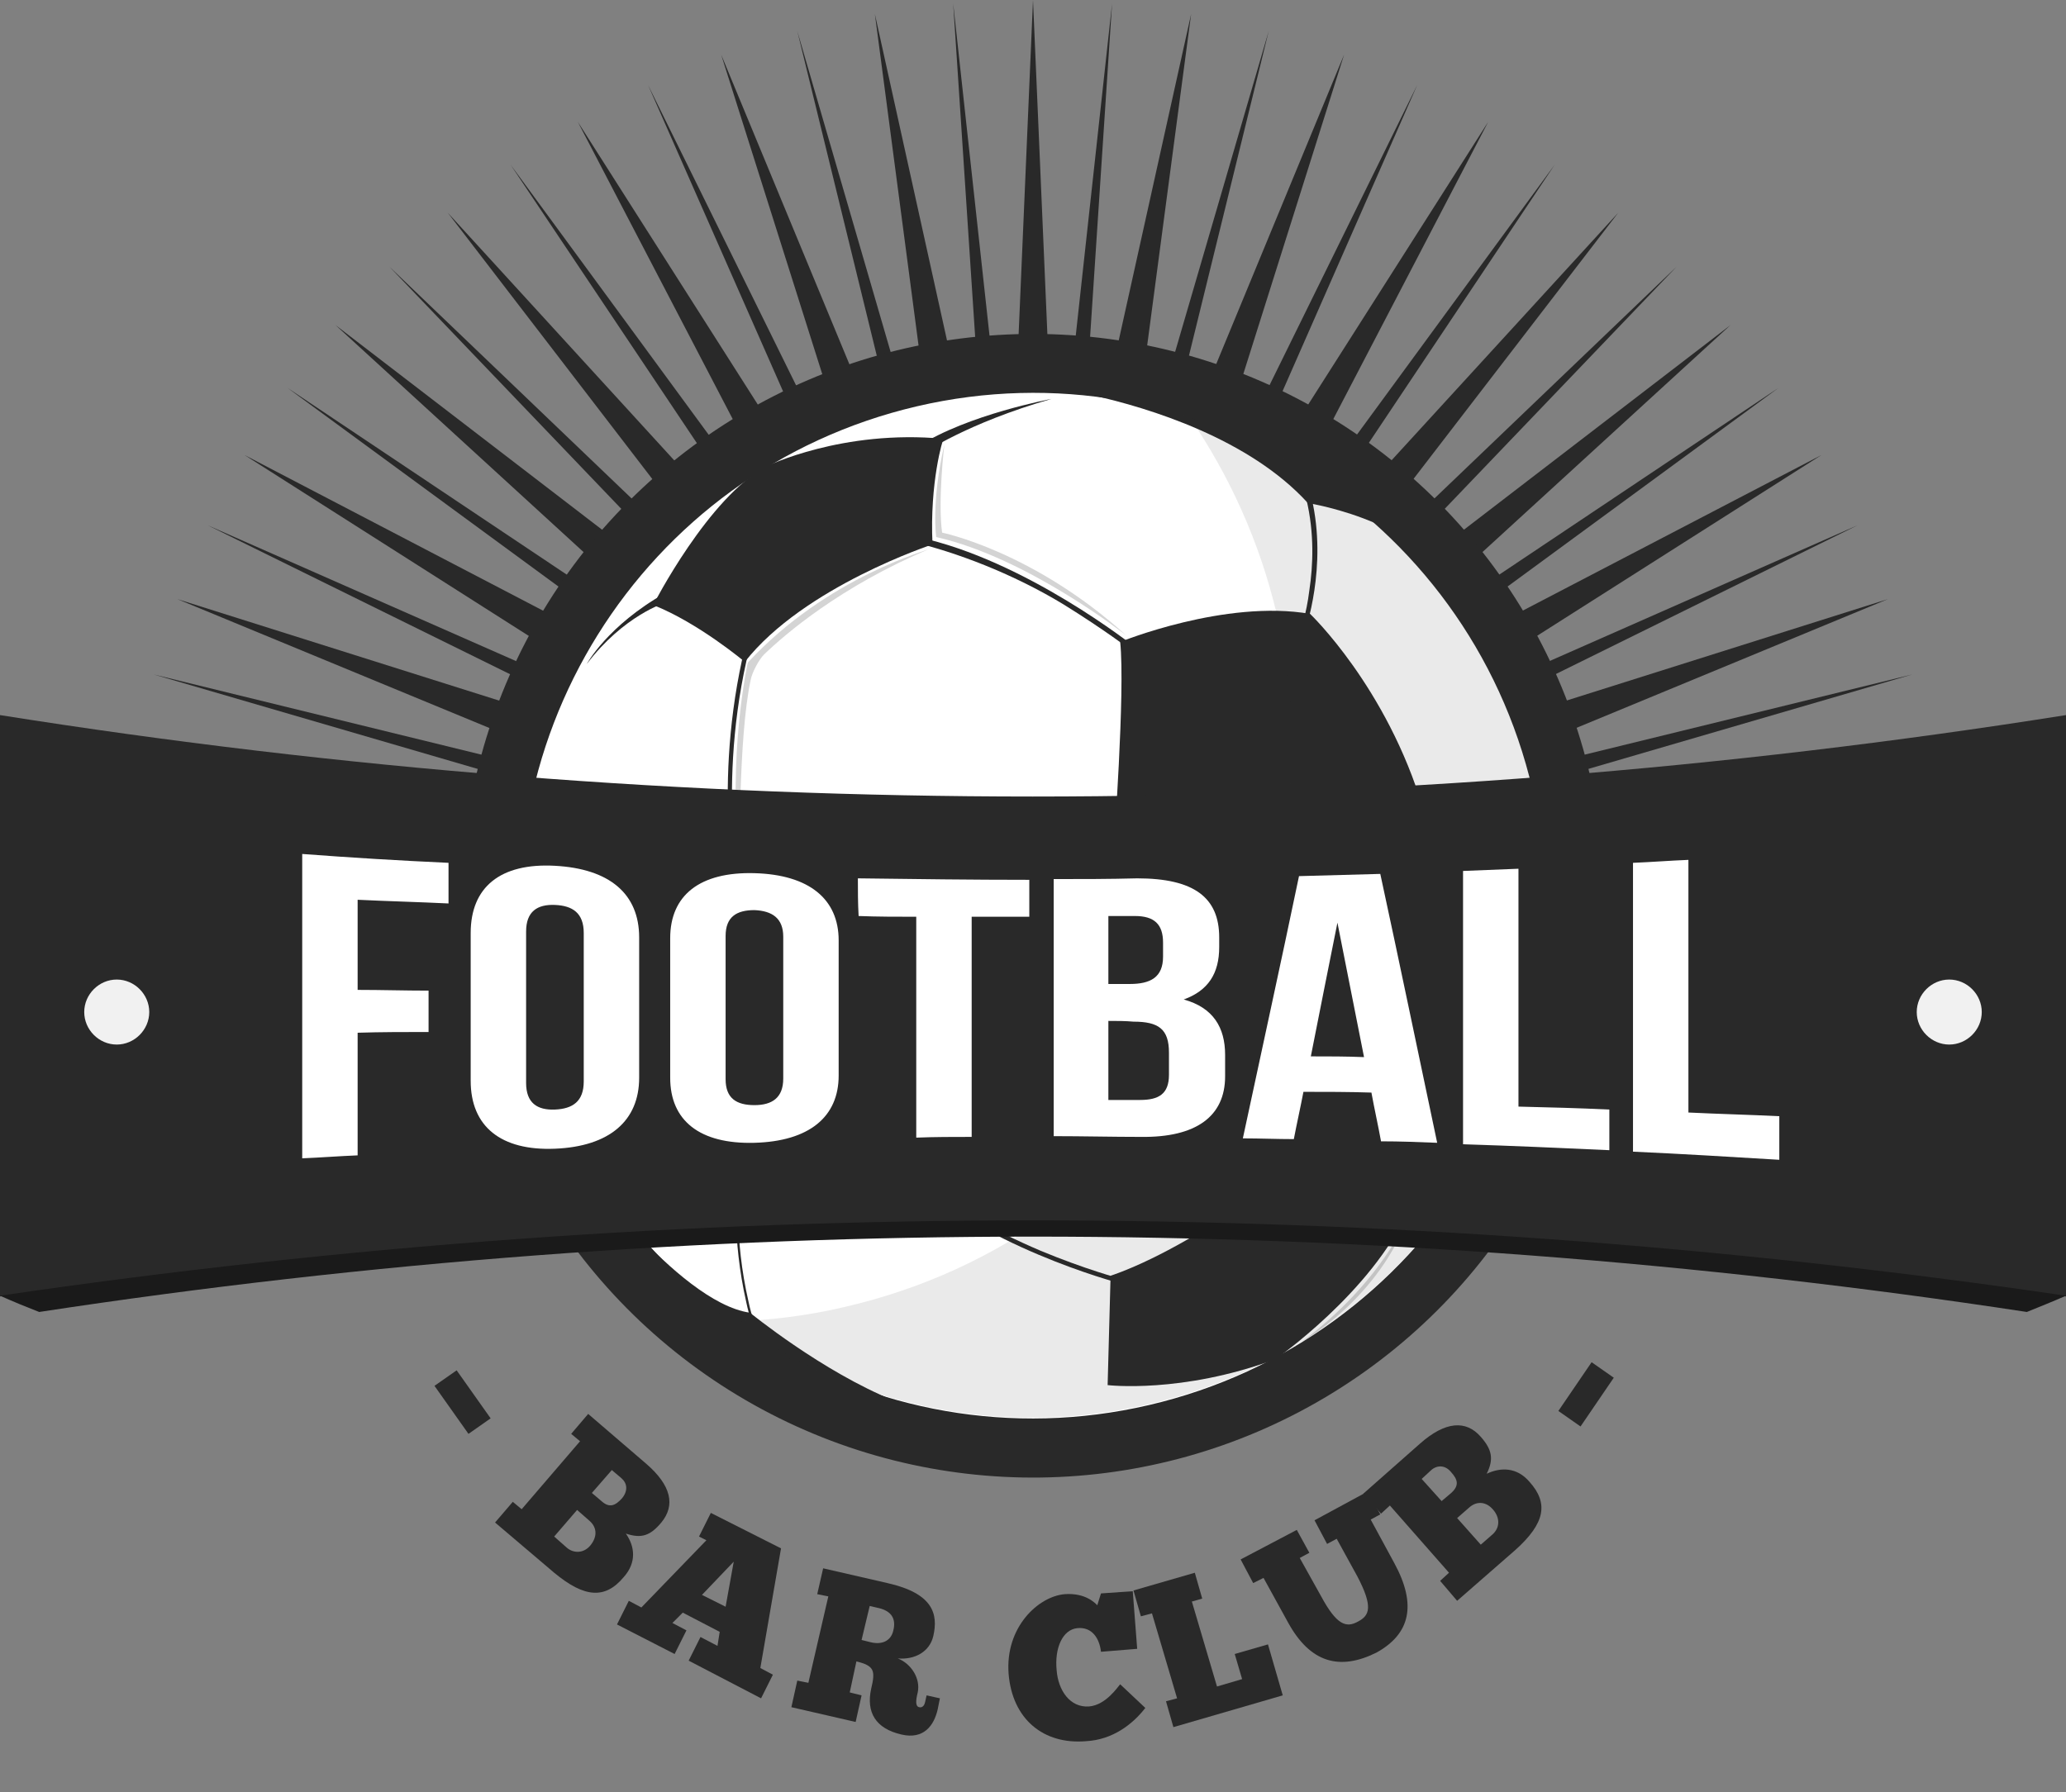 <?xml version="1.0" encoding="utf-8"?>
<!-- Generator: Adobe Illustrator 22.1.0, SVG Export Plug-In . SVG Version: 6.00 Build 0)  -->
<svg version="1.1" id="Layer_1" xmlns="http://www.w3.org/2000/svg" xmlns:xlink="http://www.w3.org/1999/xlink" x="0px" y="0px"
	 viewBox="0 0 279.6 242.6" style="enable-background:new 0 0 279.6 242.6;" xml:space="preserve">
<rect x="0" y="0" width="279.6" height="242.6" fill="#808080" stroke="none"/>
<style type="text/css">
	.st0{fill:#292929;}
	.st1{fill:#FFFFFF;}
	.st2{opacity:0.2;}
	.st3{opacity:0.1;fill:#292929;}
	.st4{fill:#1A1A1A;}
	.st5{fill:#F1F1F1;}
</style>
<g>
	<g>
		<g>
			<polygon class="st0" points="134.5,123.2 139.8,0 145.1,123.2 			"/>
		</g>
		<g>
			<polygon class="st0" points="137.1,123.4 129,0.5 142.4,123 			"/>
		</g>
		<g>
			<polygon class="st0" points="134.5,124.1 118.4,1.9 145,122.3 			"/>
		</g>
		<g>
			<polygon class="st0" points="137.2,123.9 107.9,4.2 142.3,122.5 			"/>
		</g>
		<g>
			<polygon class="st0" points="134.8,125 97.6,7.4 144.8,121.4 			"/>
		</g>
		<g>
			<polygon class="st0" points="137.4,124.3 87.7,11.5 142.2,122.1 			"/>
		</g>
		<g>
			<polygon class="st0" points="135.2,125.9 78.2,16.5 144.4,120.5 			"/>
		</g>
		<g>
			<polygon class="st0" points="137.6,124.7 69.1,22.3 142,121.7 			"/>
		</g>
		<g>
			<polygon class="st0" points="135.7,126.6 60.6,28.8 143.8,119.8 			"/>
		</g>
		<g>
			<polygon class="st0" points="137.9,125.1 52.7,36.1 141.7,121.3 			"/>
		</g>
		<g>
			<polygon class="st0" points="136.4,127.3 45.4,44 143.2,119.1 			"/>
		</g>
		<g>
			<polygon class="st0" points="138.3,125.4 38.9,52.5 141.3,121 			"/>
		</g>
		<g>
			<polygon class="st0" points="137.1,127.8 33.1,61.6 142.4,118.6 			"/>
		</g>
		<g>
			<polygon class="st0" points="138.7,125.6 28.1,71.1 140.9,120.8 			"/>
		</g>
		<g>
			<polygon class="st0" points="138,128.2 24,81.1 141.6,118.2 			"/>
		</g>
		<g>
			<polygon class="st0" points="139.1,125.8 20.8,91.3 140.5,120.6 			"/>
		</g>
		<g>
			<polygon class="st0" points="137.1,123 150.5,0.5 142.4,123.4 			"/>
		</g>
		<g>
			<polygon class="st0" points="134.5,122.3 161.2,1.9 145,124.1 			"/>
		</g>
		<g>
			<polygon class="st0" points="137.2,122.5 171.7,4.2 142.3,123.9 			"/>
		</g>
		<g>
			<polygon class="st0" points="134.8,121.4 181.9,7.4 144.8,125 			"/>
		</g>
		<g>
			<polygon class="st0" points="137.4,122.1 191.8,11.5 142.2,124.3 			"/>
		</g>
		<g>
			<polygon class="st0" points="135.2,120.5 201.4,16.5 144.4,125.9 			"/>
		</g>
		<g>
			<polygon class="st0" points="137.6,121.7 210.4,22.3 142,124.7 			"/>
		</g>
		<g>
			<polygon class="st0" points="135.7,119.8 219,28.8 143.8,126.6 			"/>
		</g>
		<g>
			<polygon class="st0" points="137.9,121.3 226.9,36.1 141.7,125.1 			"/>
		</g>
		<g>
			<polygon class="st0" points="136.4,119.1 234.2,44 143.2,127.3 			"/>
		</g>
		<g>
			<polygon class="st0" points="138.3,121 240.7,52.5 141.3,125.4 			"/>
		</g>
		<g>
			<polygon class="st0" points="137.1,118.6 246.5,61.6 142.4,127.8 			"/>
		</g>
		<g>
			<polygon class="st0" points="138.7,120.8 251.4,71.1 140.9,125.6 			"/>
		</g>
		<g>
			<polygon class="st0" points="138,118.2 255.5,81.1 141.6,128.2 			"/>
		</g>
		<g>
			<polygon class="st0" points="139.1,120.6 258.8,91.3 140.5,125.8 			"/>
		</g>
	</g>
	<g>
		
			<ellipse transform="matrix(1 -1.351808e-02 1.351808e-02 1 -1.645 1.901)" class="st0" cx="139.8" cy="122.6" rx="77.4" ry="77.4"/>
		<g>
			<g>
				<path class="st1" d="M72.2,138.3C63.5,101,86.8,63.7,124.1,55c37.3-8.7,74.6,14.6,83.3,51.9c8.7,37.3-14.6,74.6-51.9,83.3
					C118.2,198.9,80.9,175.6,72.2,138.3z"/>
				<g>
					<polygon class="st0" points="152,114.3 122.5,132.6 122.1,132.1 151.7,113.8 152,114.3 					"/>
					<path class="st0" d="M153.6,87.6L153.6,87.6l-0.4,0.5c0,0-3.8-2.9-9.3-6.3l0,0c-5.6-3.4-12.7-6.5-19.8-8.3l-0.2-0.8l0.3,0
						C138.8,75.8,153.6,87.6,153.6,87.6L153.6,87.6z"/>
					<path class="st0" d="M101.9,85.9c-2.6,9.5-3,18.3-2.8,24.6l0,0c0.2,6.4,1.1,10.4,1.1,10.4l0,0l-0.6,0.1c0,0-3.4-16.2,1.7-35.3
						l0,0L101.9,85.9L101.9,85.9z"/>
					<path class="st0" d="M176.8,128.6c3.3,14.1-0.8,30.3-0.8,30.4l0,0h0l-0.6-0.1c0,0,1-4,1.6-9.8l0,0c0.6-5.8,0.8-13.3-0.8-20.3
						l0,0c-0.2-1-0.5-2-0.8-2.9l0,0l0.6-0.2C176.2,126.6,176.5,127.6,176.8,128.6L176.8,128.6z"/>
					<path class="st0" d="M140.8,169.3c6,2.5,10.8,3.8,10.9,3.8l0,0l-0.2,0.6c0,0-19.4-5.1-29.6-15.6l0,0l0.4-0.4
						C127.4,162.9,134.7,166.7,140.8,169.3L140.8,169.3z"/>
					<path class="st0" d="M177.5,67.4c2.2,9.4-0.9,18-0.9,18.1l0,0h0l-0.6-0.2c0,0,0.8-2.1,1.2-5.4l0,0c0.5-3.3,0.7-7.7-0.4-12.3
						l0,0c-0.2-0.7-0.4-1.5-0.6-2.2l0,0l0.6-0.2C177.1,65.9,177.3,66.6,177.5,67.4L177.5,67.4z"/>
					<path class="st0" d="M82.8,136.1c2.9,1.2,4.8,1.5,4.8,1.5l0,0h0l-0.1,0.6c0,0-8-1.1-15.6-8.9l0,0l0.5-0.4
						C76.1,132.7,79.9,134.9,82.8,136.1L82.8,136.1z"/>
					<path class="st0" d="M100,160.6c0,0-0.7,6.9,1.3,15.6l0,0c0.2,1,0.5,2,0.8,3l0,0l-0.3,0.1c-0.3-1-0.6-2-0.8-3l0,0
						c-2-8.8-1.3-15.7-1.3-15.7l0,0L100,160.6L100,160.6z"/>
					<path class="st0" d="M207.1,117l-0.5,0.4c-1.4-1.5-5.4-3.6-9-5.3l0,0c-3.6-1.7-6.8-3-6.8-3l0,0l0.2-0.6
						C191.1,108.6,204,113.7,207.1,117L207.1,117z"/>
					<path class="st0" d="M207.9,136.5c-6.4,20.7-19.6,28.7-19.6,28.7l0,0h0l-0.2-0.3c0,0,3.3-2,7.3-6.5l0,0
						c4.1-4.6,8.9-11.7,12.1-22l0,0L207.9,136.5L207.9,136.5z"/>
					<path class="st1" d="M151.1,186.2c0,0-16.2,5-32.6,2.5c0,0,18.8,3.6,32.8-1.7L151.1,186.2z"/>
					<path class="st0" d="M90,81.6c0,0-5.6,1.7-10.6,8.3c0,0,2.8-5.2,10.6-9.6L90,81.6z"/>
					<path class="st0" d="M124.9,61.4c0,0,5.9-4.1,17.4-7.4c0,0-11.3,2.1-18,6.4L124.9,61.4z"/>
				</g>
				<g>
					<path class="st0" d="M190.6,163.8c-5,11.2-18,20.2-18,20.2c-12.7,4.7-22.7,3.5-22.7,3.5l0.4-14.8c11.4-3.9,26-15.4,26-15.4
						L190.6,163.8z"/>
					<path class="st0" d="M176.7,129c0,0-20.3-12.3-26-14c0,0,1.6-21.4,0.9-28.1c0,0,14.2-5.8,25.7-3.8c0,0,10.4,9.9,15.3,26.4
						C192.6,109.5,184,123.9,176.7,129z"/>
					<path class="st0" d="M126.2,73.7c0,0-17.4,5.7-25.4,15.9c0,0-6.3-5.3-12.4-7.7c0,0,7.5-14.7,15.4-18.8c0,0,10.2-5,23.9-3.7
						C127.6,59.4,125.8,65.3,126.2,73.7z"/>
					<path class="st0" d="M124.2,159.5c0,0-0.4-19.9,0.3-28.1c0,0-17.1-8.6-25.1-13.5c0,0-13.2,12.8-13.7,19.6c0,0,2.8,14.9,14,25.7
						C99.8,163,111.2,166.5,124.2,159.5z"/>
					<path class="st0" d="M122.9,158.6c0,0-0.4-18.9,0.3-26.7c0,0-16.2-8.1-23.8-12.9c0,0-12.5,12.2-13.1,18.6
						c0,0,2.7,14.1,13.3,24.4C99.6,162,110.5,165.3,122.9,158.6z"/>
					<path class="st0" d="M207.3,139.7c3-10.5,3.1-21.8,0.3-32.9c0-0.1-0.1-0.2-0.1-0.3c-0.2,3.2-0.7,7.7-2,10
						C205.5,116.5,208.6,130,207.3,139.7z"/>
					<path class="st0" d="M177,68.1c0,0,4.5,0.7,9.3,2.8c-10.6-9.5-24.1-15.7-38.5-17.4C155.5,55.2,169.1,59.4,177,68.1z"/>
					<path class="st0" d="M71,111.7c-1.3,8.2-1.2,16.8,0.7,25.3c0.1-2.6,0.4-5.2,1.4-7.1C73.1,129.9,71.3,121.4,71,111.7z"/>
					<path class="st0" d="M101.5,177.7c-5-0.7-11.1-6.2-15.2-10.6c9,10.8,21.2,18.7,34.7,22.5C111.3,185.7,101.5,177.7,101.5,177.7z
						"/>
				</g>
				<g class="st2">
					<path class="st0" d="M147.2,115.8l-20.6,12.7c-1.5,0.9-3.9,1-5.4,0.2l-18.3-9.7c-1.5-0.8-1.5-0.9,0.1-0.2l17.8,8
						c1.6,0.7,4.1,0.6,5.6-0.2l20.6-11C148.6,114.8,148.7,114.9,147.2,115.8z"/>
					<path class="st0" d="M177.6,129.3c0,0,2.8,18.2-1,28l13.5,5.8l-12-6.3C178.1,156.7,181,144.6,177.6,129.3z"/>
					<path class="st0" d="M190.8,164.1c0,0-3.3,9.1-14.7,17.6C176.1,181.7,186.8,175.8,190.8,164.1z"/>
					<path class="st0" d="M152.4,86c0,0-13.3-10.5-25.7-13.3c0,0-0.7-4.7,1.1-12.5c0,0-0.9,7.6-0.3,11.9
						C127.5,72.1,139.8,74.6,152.4,86z"/>
					<path class="st0" d="M101.2,89.7c0,0-2.8,12.5-1.1,27.5c0,0-0.2-17.4,1.5-25.2c0.2-1,1.1-2.7,1.8-3.4
						c2.8-2.7,10.3-9.2,22.4-14.3C125.9,74.4,112,78,101.2,89.7z"/>
					<path class="st0" d="M98.7,118.1c0,0-11.8,11-13.2,18.5C85.5,136.6,86.1,127.5,98.7,118.1z"/>
				</g>
			</g>
			<path class="st3" d="M207.4,106.9c-5.7-24.7-24-43.2-46.4-50.4c5.4,7.9,9.5,16.9,11.8,26.7c9.8,42-16.4,84-58.4,93.7
				c-5,1.2-10.1,1.8-15.1,2c15.7,11.2,35.9,15.9,56.1,11.2C192.8,181.5,216,144.2,207.4,106.9z"/>
		</g>
	</g>
	<g>
		<g>
			<g>
				<path class="st0" d="M279.6,175.5c-92.6-13.6-186.9-13.6-279.6,0c0-26.2,0-52.4,0-78.7c92.6,14.7,186.9,14.7,279.6,0
					C279.6,123,279.6,149.2,279.6,175.5z"/>
				<g>
					<path class="st1" d="M48.4,134c3.2,0,6.4,0.1,9.6,0.1c0,1.9,0,3.7,0,5.6c-3.2,0-6.4,0-9.6,0.1c0,5.5,0,11.1,0,16.6
						c-2.5,0.1-5,0.3-7.5,0.4c0-13.7,0-27.4,0-41.2c6.6,0.5,13.2,0.9,19.8,1.2c0,1.8,0,3.7,0,5.5c-4.1-0.2-8.2-0.3-12.3-0.5
						C48.4,125.9,48.4,130,48.4,134z"/>
					<path class="st1" d="M63.7,126.3c0-6.2,4-9.5,11.4-9.1c7.4,0.4,11.4,3.8,11.4,9.7c0,6.3,0,12.7,0,19c0,5.8-4,9.3-11.4,9.6
						c-7.3,0.3-11.4-3-11.4-9.2C63.7,139.7,63.7,133,63.7,126.3z M71.2,146.6c0,2.7,1.5,3.7,3.9,3.6c2.4-0.1,3.9-1.1,3.9-3.8
						c0-6.7,0-13.4,0-20.1c0-2.7-1.5-3.7-3.9-3.8c-2.4-0.1-3.9,0.9-3.9,3.6C71.2,132.9,71.2,139.8,71.2,146.6z"/>
					<path class="st1" d="M90.7,127c0-5.8,4-9,11.4-8.8c7.4,0.2,11.4,3.5,11.4,9.1c0,6.1,0,12.2,0,18.3c0,5.6-4,8.9-11.4,9.1
						c-7.4,0.2-11.4-3-11.4-8.8C90.7,139.6,90.7,133.3,90.7,127z M98.2,146.1c0,2.6,1.5,3.5,3.9,3.5c2.4,0,3.9-1,3.9-3.6
						c0-6.4,0-12.8,0-19.2c0-2.5-1.5-3.5-3.9-3.6c-2.4,0-3.9,0.9-3.9,3.5C98.2,133.2,98.2,139.6,98.2,146.1z"/>
					<path class="st1" d="M116.1,118.9c7.7,0.1,15.5,0.2,23.2,0.2c0,1.7,0,3.3,0,5c-2.6,0-5.2,0-7.8,0c0,9.9,0,19.9,0,29.8
						c-2.5,0-5,0-7.5,0.1c0-10,0-20,0-29.9c-2.6,0-5.2,0-7.8-0.1C116.1,122.2,116.1,120.6,116.1,118.9z"/>
					<path class="st1" d="M165,126.9c0,0.4,0,0.8,0,1.3c0,3.6-1.5,5.9-4.8,7.1c4,1.1,5.6,3.8,5.6,7.5c0,1,0,1.9,0,2.9
						c0,5.4-3.9,8.3-11.4,8.2c-3.9,0-7.9-0.1-11.8-0.1c0-11.6,0-23.2,0-34.8c3.8,0,7.5,0,11.3-0.1C161.6,118.9,165,121.5,165,126.9z
						 M150,124c0,3.1,0,6.1,0,9.2c1,0,2,0,2.9,0c2.8,0,4.5-0.9,4.5-3.7c0-0.6,0-1.3,0-1.9c0-2.5-1.2-3.6-3.8-3.6
						C152.5,124,151.2,124,150,124z M150,138.2c0,3.6,0,7.1,0,10.7c1.4,0,2.9,0,4.3,0c2.5,0,3.9-0.8,3.9-3.4c0-1,0-2,0-3
						c0-3.2-1.4-4.2-4.8-4.2C152.3,138.2,151.2,138.2,150,138.2z"/>
					<path class="st1" d="M194.5,154.7c-2.5-0.1-5-0.2-7.6-0.2c-0.4-2.2-0.9-4.4-1.3-6.6c-3.1-0.1-6.1-0.1-9.2-0.1
						c-0.4,2.1-0.9,4.3-1.3,6.4c-2.3,0-4.6-0.1-6.9-0.1c2.5-11.7,5.1-23.5,7.6-35.5c3.7-0.1,7.3-0.2,11-0.3
						C189.4,130.3,191.9,142.4,194.5,154.7z M177.4,143c2.4,0,4.8,0,7.2,0.1c-1.2-6.1-2.4-12.1-3.6-18.2
						C179.8,130.9,178.6,136.9,177.4,143z"/>
					<path class="st1" d="M198,117.9c2.5-0.1,5-0.2,7.5-0.3c0,10.7,0,21.5,0,32.2c4.1,0.1,8.2,0.2,12.3,0.4c0,1.8,0,3.7,0,5.5
						c-6.6-0.3-13.2-0.6-19.8-0.8C198,142.5,198,130.2,198,117.9z"/>
					<path class="st1" d="M221,116.8c2.5-0.1,5-0.3,7.5-0.4c0,11.4,0,22.8,0,34.2c4.1,0.2,8.2,0.3,12.3,0.5c0,2,0,3.9,0,5.9
						c-6.6-0.4-13.2-0.8-19.8-1.1C221,142.8,221,129.8,221,116.8z"/>
				</g>
				<path class="st4" d="M274.3,177.6c-89.2-13.6-179.8-13.6-269,0c-1.8-0.7-3.5-1.4-5.3-2.2c92.6-13.6,186.9-13.6,279.6,0
					C277.8,176.2,276,176.9,274.3,177.6z"/>
			</g>
		</g>
		<g>
			<path class="st5" d="M20.2,137c0,2.4-2,4.4-4.4,4.4c-2.4,0-4.4-2-4.4-4.4s2-4.4,4.4-4.4C18.2,132.6,20.2,134.6,20.2,137z"/>
			<path class="st5" d="M268.2,137c0,2.4-2,4.4-4.4,4.4c-2.4,0-4.4-2-4.4-4.4s2-4.4,4.4-4.4C266.2,132.6,268.2,134.6,268.2,137z"/>
		</g>
	</g>
	<g>
		<path class="st0" d="M66.4,192l-3,2.1l-4.6-6.5l3-2.1L66.4,192z"/>
		<path class="st0" d="M69.4,203.3l1.2,1l7.9-9.2l-1.2-1l2.3-2.7l7.8,6.7c3.5,3,4,5.7,2.1,8c-1.5,1.8-2.7,2.2-4.8,1.5
			c1.2,1.7,1.5,3.9-0.3,5.9c-2.5,3-5.3,2.8-9.4-0.6l-8-6.8L69.4,203.3z M76.7,209.5c0.9,0.8,2.3,0.8,3.2-0.3c0.9-1.1,1-2.4-0.2-3.4
			l-1.6-1.4l-3.1,3.6L76.7,209.5z M80.1,202.1l1.3,1.1c1.1,1,1.9,0.6,2.8-0.4c0.8-1,0.7-2-0.1-2.7l-1.3-1.1L80.1,202.1z"/>
		<path class="st0" d="M93.2,224.8l1.6-3.2l2.3,1.2l0.3-1.9l-5-2.6l-1.4,1.4l1.9,1l-1.6,3.2l-7.8-4l1.6-3.2l1.7,0.9l8.8-9.1l-1-0.5
			l1.6-3.2l9.5,4.8l-2.8,16.2l1.7,0.9l-1.6,3.2L93.2,224.8z M98.2,217.5l1.1-6.1l-4.3,4.5L98.2,217.5z"/>
		<path class="st0" d="M120.1,214.3c6.2,1.4,6.9,4.2,6.2,7.2c-0.5,2.1-2.5,3.2-4.8,3c1.8,0.7,3.1,2.7,2.7,4.6
			c-0.3,1.2-0.3,1.9,0.2,2c0.4,0.1,0.7-0.2,0.8-0.7l0.2-0.9l1.8,0.4l-0.3,1.5c-0.5,2.2-1.9,4.1-4.9,3.4c-3.5-0.8-4.8-3-4.1-6.2
			c0.6-2.5,0.4-3.1-2-3.7l-0.9,4.2l1.6,0.4l-0.8,3.6l-8.7-2l0.8-3.6l1.5,0.3l2.7-11.7l-1.5-0.3l0.8-3.5L120.1,214.3z M116.6,222
			l1.2,0.3c1.6,0.4,2.8-0.2,3.1-1.6c0.4-1.6-0.3-2.6-1.9-3l-1.3-0.3L116.6,222z"/>
		<path class="st0" d="M155,231.2c-1.7,2.2-4.4,4.3-8,4.5c-5.8,0.5-10-3-10.5-9.1c-0.5-6.3,4-10.5,7.6-10.8c2.8-0.2,4.1,1.2,4.4,1.5
			l0.5-1.6l4.3-0.3l0.6,7.8l-4.9,0.4c-0.2-1.8-1.2-3.4-3.2-3.2c-2,0.2-3.1,2.7-2.8,5.7c0.2,2.7,1.8,5.1,4.4,4.9
			c2.3-0.2,3.9-2.7,4.2-3L155,231.2z"/>
		<path class="st0" d="M161.7,212.9l1,3.5l-1.4,0.4l3.4,11.5l3.4-1l-1-3.4l4.5-1.3l2,6.9l-14.8,4.3l-1-3.5l1.5-0.4l-3.4-11.5
			l-1.5,0.4l-1-3.5L161.7,212.9z"/>
		<path class="st0" d="M175.5,207.1l1.7,3.1l-1.3,0.7l2.9,5.2c2.1,3.9,3.4,4.3,5,3.4c1.5-0.8,2.1-1.9-0.1-6.1l-2.8-5.1l-1.3,0.7
			l-1.7-3.2l7.2-3.9l1.7,3.1l-1.3,0.7l3.2,5.9c3.1,5.7,2.1,9.6-2.4,12.1c-5,2.5-9,1.4-12-4.1l-3.3-6l-1.4,0.7l-1.7-3.2L175.5,207.1z
			"/>
		<path class="st0" d="M194.9,214l1.2-1.1l-8-9.1l-1.2,1.1l-2.4-2.7l7.7-6.8c3.4-3,6.2-3.2,8.2-0.9c1.5,1.7,1.8,3,0.8,5
			c1.9-0.9,4.1-0.9,5.8,1.1c2.6,2.9,2.1,5.6-1.9,9.2l-7.9,6.9L194.9,214z M195.1,203.2l1.3-1.1c1.1-1,0.9-1.8,0-2.8
			c-0.8-1-1.9-1-2.7-0.3l-1.3,1.2L195.1,203.2z M202,207.7c0.9-0.8,1.1-2.1,0.1-3.3c-0.9-1.1-2.2-1.3-3.3-0.3l-1.6,1.4l3.2,3.6
			L202,207.7z"/>
		<path class="st0" d="M215.4,184.4l3,2.1l-4.5,6.6l-3-2.1L215.4,184.4z"/>
	</g>
</g>
</svg>
